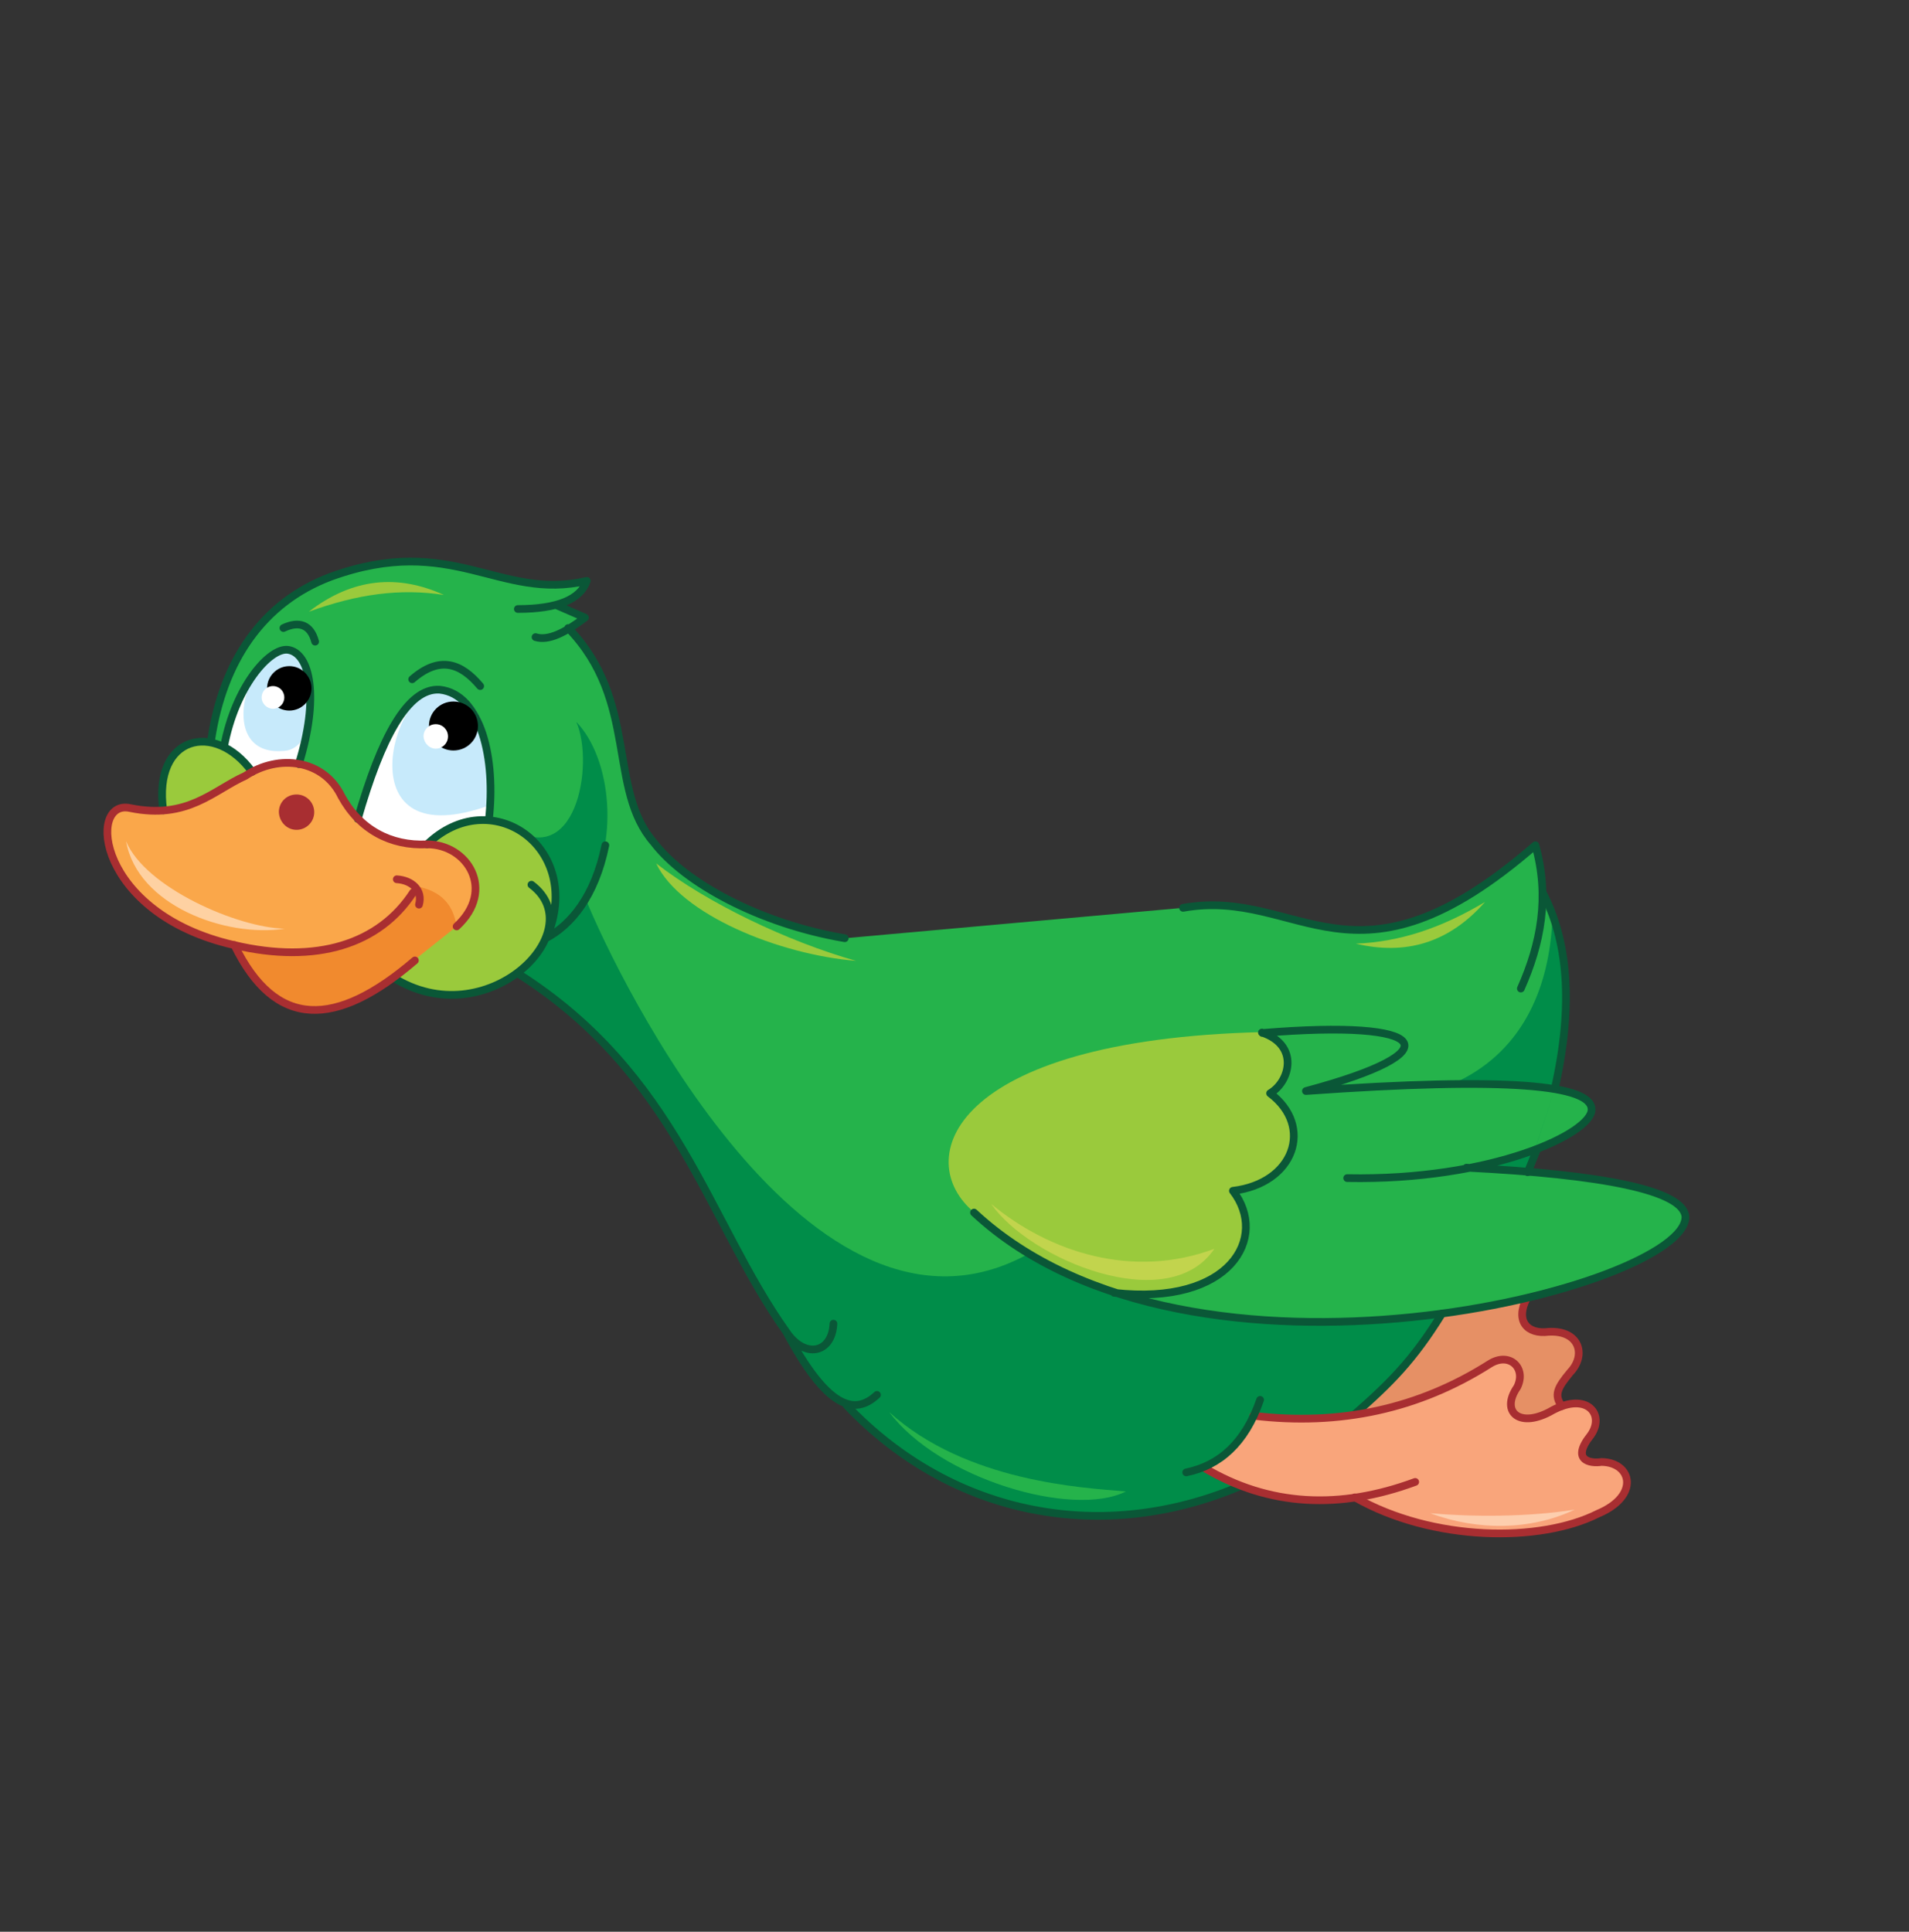 <?xml version="1.0" encoding="utf-8"?>
<!-- Generator: Adobe Illustrator 21.1.0, SVG Export Plug-In . SVG Version: 6.00 Build 0)  -->
<svg version="1.1" id="Layer_1" xmlns="http://www.w3.org/2000/svg" xmlns:xlink="http://www.w3.org/1999/xlink" x="0px" y="0px"
	 viewBox="0 0 421 426" style="enable-background:new 0 0 421 426;" xml:space="preserve">
<rect x="0" y="0" width="421" height="426" fill="#333333" stroke="none"/>
<style type="text/css">
	.st0{fill-rule:evenodd;clip-rule:evenodd;fill:#25B34B;}
	.st1{fill-rule:evenodd;clip-rule:evenodd;fill:#008D49;}
	.st2{fill-rule:evenodd;clip-rule:evenodd;fill:#9ACA3C;}
	.st3{fill-rule:evenodd;clip-rule:evenodd;fill:#FAA74A;}
	.st4{fill-rule:evenodd;clip-rule:evenodd;fill:#FED1A2;}
	.st5{fill-rule:evenodd;clip-rule:evenodd;fill:#E69065;}
	.st6{fill-rule:evenodd;clip-rule:evenodd;fill:#FFFFFF;}
	.st7{fill-rule:evenodd;clip-rule:evenodd;fill:#C7EAFB;}
	.st8{fill:none;stroke:#0A5737;stroke-width:1.699;stroke-linecap:round;stroke-linejoin:round;stroke-miterlimit:22.926;}
	.st9{fill-rule:evenodd;clip-rule:evenodd;}
	.st10{fill-rule:evenodd;clip-rule:evenodd;fill:#F9A57B;}
	.st11{fill:none;stroke:#A82E31;stroke-width:1.699;stroke-linecap:round;stroke-linejoin:round;stroke-miterlimit:22.926;}
	.st12{fill-rule:evenodd;clip-rule:evenodd;fill:#F18A2E;}
	.st13{fill-rule:evenodd;clip-rule:evenodd;fill:#FDCEAE;}
	.st14{fill-rule:evenodd;clip-rule:evenodd;fill:#A82E31;}
	.st15{fill-rule:evenodd;clip-rule:evenodd;fill:#C2D44D;}
</style>
<path class="st0" d="M260.9,200.2l-74.5,6.7c-20.9-4.3-39.4-10.9-46.4-28.5c-4.9-13.3-2.4-27.1-14.6-40l3.5-2.4l-6.2-2.7l4.7-2.3
	l1.9-2.9c-5.3,1.7-12.8,0.8-21.3-1.4c-28.4-7.6-56.3,1.7-61.4,36.3l6.7,4.5l2.3,2.7c12-5.2,17.2,1.3,23.4,10.4l28.9,0.3
	c12.1,1.1,19.1,15.7,13.1,24.8l-3,5.1l-3.9,3.7c31,18.2,41.2,50.8,59.3,79.1c4.4,5.4,4.8,12.9,13.3,16.2
	c23.3,25.3,57.3,30.7,87.1,17.7l-8.4-4.1c4.6-2.3,8.2-6.1,11-11.3l22.2-0.2c7.2-6,13.8-13.2,19.4-22.3
	c64.1-12.6,70.8-27.3,18.8-31.3l2-4.9c15.2-7.2,15.6-11.6,4-13.3c3.4-13.4,3.4-27.2-1.6-41.5l-2.6-12.4
	C298.3,221.5,286.8,195.7,260.9,200.2z"/>
<path class="st1" d="M342.4,201.8c4,10.4,3.7,23.4,0.5,38.2l-6,18.5l-13.4-0.9l15-4.1l4.3-13.2l-22.4-1.3
	C335,232.5,341.8,219,342.4,201.8z"/>
<path class="st1" d="M226.8,276.5c-48.1,26.5-90.6-60.8-97.7-78.4c7.6-12.1,5.8-30.8-2-38.9c4.1,9.4-0.2,33.8-15.5,22.6
	c10,4.2,13.6,18.1,9.2,23.9l-3,5.1l-3.9,3.7c31,18.2,41.2,50.8,59.3,79.1c4.4,5.4,4.8,12.9,13.3,16.2c23.3,25.3,57.3,30.7,87.1,17.7
	l-8.4-4.1c4.6-2.3,8.2-6.1,11-11.3l11.1-0.1l11.1-0.1c7.2-6,13.8-13.2,19.4-22.3C281.4,294.4,250.2,291.2,226.8,276.5z"/>
<path class="st2" d="M245.9,285c-11.3-3.4-21.6-9.2-31-17.6c-13.9-11.4-5.8-38.1,63.5-39.8c8.3,2.8,6.2,10.8,1.8,13.4
	c9.7,7.3,5.3,19.9-8.2,21.5C279.8,272.7,271.5,288,245.9,285z"/>
<path class="st2" d="M95.3,180.9c11.3-3.5,23.1,2,26.4,12.4c3.3,10.4-3.3,21.6-14.6,25.1c-11.3,3.5-23.1-2-26.4-12.4
	C77.4,195.7,83.9,184.4,95.3,180.9z"/>
<path class="st3" d="M91.1,196.8l9.6,7.6c8.7-8,2.4-18.1-6.5-18.1c-8.1,0.4-14.9-3.3-18.9-10.6c-3.9-8.1-13.8-9.4-21.2-4.5
	c-7.1,3.2-12.7,9.7-25.4,7.1c-9.5-2.1-7.4,23.3,22.9,30.2C69.8,212.6,83.7,208.1,91.1,196.8z"/>
<path class="st2" d="M188.8,211.9c-15.2-4.3-32.9-12.8-44.1-21.5C150.1,201.7,171.8,210.5,188.8,211.9z"/>
<path class="st4" d="M62.8,204.8c-10.4-0.2-30.8-9.1-35-19.3C30.3,199.7,49.8,206.8,62.8,204.8z"/>
<path class="st5" d="M344.3,310.2l-6.4,2.6l-39.3-0.7c7.5-6.6,14.3-13.8,19.4-22.3l18.6-3.4c-2.6,5,0.1,8,4.8,7.4
	c6.8-0.4,8.4,5.1,4.8,8.9C343.3,306.1,342.6,307.6,344.3,310.2z"/>
<path class="st6" d="M65.8,168.5c-3.2-0.9-6.6-0.3-10.3,1.8l-6.3-5.5c2.5-13.4,10.1-21.9,14.1-21.4
	C68.4,144.1,70.3,154.2,65.8,168.5z"/>
<path class="st6" d="M107.8,180.9c-5.2-0.3-9.8,1.5-13.7,5.3c-6.5,0.1-11.6-1.8-15.2-5.6c5.1-17.8,11-29,18.1-28.5
	C106.2,153.2,109.5,167.4,107.8,180.9z"/>
<path class="st7" d="M96.8,151.9c11.9,0.2,12.7,19.1,11.1,28.8l0.3-3.2C75.7,189.4,86.7,151.2,96.8,151.9z"/>
<path class="st7" d="M63.4,143.4c6.6,0.8,7.9,22-1,22.2C47.7,166.8,54.1,143.6,63.4,143.4z"/>
<path class="st2" d="M36.1,178.7c9.3-0.5,13-5.7,19.6-8.5C47.5,159,33.8,162.2,36.1,178.7z"/>
<path class="st8" d="M342.9,240c4.2-18.7,2.8-32.7-2.7-43.2 M336.9,258.5c0.7-1.6,1.4-3.5,2-4.9 M298.6,312c8-7,13.1-12.1,19.4-22.3
	 M173.4,293.7c8.9,16.7,15,18.6,20,13.9 M114.1,214.6c35.3,22.3,42,54.8,59.3,79.1c4,6,10.1,4.8,10.4-1.8 M90.9,149.8
	c6.1-5.3,10.8-3.5,15,1.5 M78.9,180.6c5.1-17.8,11-29,18.1-28.5c9.1,1,12.4,15.3,10.8,28.8 M49.4,164.7
	c2.5-13.4,10.1-21.9,14.1-21.4c5,0.7,6.9,10.7,2.4,25.2 M69.5,141.5c-1-3.8-3.6-4.6-7-3 M55.6,170.2c-8.2-11.3-21.9-8-19.6,8.5
	 M186.3,206.9c-18.8-3.2-35.3-12.2-42.1-21.1c-10.3-11.8-3.3-31.2-18.9-47.3 M122.8,133.5l6.2,2.7c-4.2,3.2-8,5.2-10.9,4.3
	 M46.6,163c2.6-17.1,11.2-30.1,26.3-35.8c26.9-9.8,37.2,5.4,56.5,0.9c-1.4,4.1-6.5,6.2-15.2,6.2 M120.4,206.9
	c5.5-2.9,10.8-9.2,13.1-20.5 M117.2,195.1c13.6,10.2-10,33.5-30.6,20.4 M94.2,186.2c13.9-13.4,34,0.3,26.8,19.5 M186.7,309.9
	c23.5,24.7,56.8,30.7,87.1,17.7"/>
<path class="st9" d="M63.8,156.7c2.7,0,4.9-2.2,4.9-4.9c0-2.7-2.2-4.9-4.9-4.9c-2.7,0-4.9,2.2-4.9,4.9
	C58.9,154.5,61.1,156.7,63.8,156.7z"/>
<path class="st6" d="M60.2,156.3c1.4,0,2.5-1.1,2.5-2.5c0-1.4-1.1-2.5-2.5-2.5c-1.4,0-2.5,1.1-2.5,2.5
	C57.7,155.2,58.9,156.3,60.2,156.3z"/>
<path class="st9" d="M100,165.5c3,0,5.4-2.4,5.4-5.4c0-3-2.4-5.4-5.4-5.4c-3,0-5.4,2.4-5.4,5.4C94.6,163.1,97,165.5,100,165.5z"/>
<path class="st6" d="M96.1,165.1c1.5,0,2.7-1.2,2.7-2.7c0-1.5-1.2-2.7-2.7-2.7c-1.5,0-2.7,1.2-2.7,2.7
	C93.5,163.9,94.7,165.1,96.1,165.1z"/>
<path class="st10" d="M298.7,330.3c-8.7,1.5-19.2,0.3-33.3-6.7c5.3-2.3,8.6-6.3,11-11.3c19.1,2.3,36.5-1.5,52.1-11.4
	c4.4-2.8,8.2,0.9,6.1,5.1c-3.8,5.5,0.6,9.3,7.8,5.1c7.7-4.1,11.6,1,8.4,5.5c-4.4,5.5-0.2,6.3,2.4,5.9c6.7,0.1,8.5,7.5-0.8,11.4
	C339.8,340.3,316,340.1,298.7,330.3z"/>
<path class="st11" d="M276.4,312.2c19.1,2.3,36.5-1.5,52.1-11.4c4.4-2.8,8.2,0.9,6.1,5.1c-3.8,5.5,0.6,9.3,7.8,5.1
	c7.7-4.1,11.6,1,8.4,5.5c-4.4,5.5-0.2,6.3,2.4,5.9c6.7,0.1,8.5,7.5-0.8,11.4c-12.7,6.4-36.4,6.2-53.6-3.6"/>
<path class="st11" d="M312.1,326.8c-16.5,6.1-32.2,5.5-46.7-3.2"/>
<path class="st11" d="M336.7,286.3c-2.6,5,0.1,8,4.8,7.4c6.8-0.4,8.4,5.1,4.8,8.9c-2.9,3.5-3.6,5-1.9,7.5"/>
<path class="st8" d="M278.3,227.7c8.3,2.8,6.2,10.8,1.8,13.4c9.7,7.3,5.3,19.9-8.2,21.5c7.9,10.2-0.5,25.4-26.2,22.5 M297.1,259.8
	c32,0.6,53.9-9.9,53.9-15.1c0.1-5.4-18.1-7.3-63-4.1c32.9-8.8,27.5-15.9-9.6-12.8 M335.4,218c4.4-9.9,6.4-20.2,3.2-31.6
	c-40.3,35-51.8,9.2-77.7,13.8 M214.8,267.4c48,44.7,157.2,16.5,156.9,0.9c-0.5-5.8-18.3-9.3-48.3-10.8"/>
<path class="st12" d="M91.4,211.7l9.3-7.4c-0.7-4.5-3.1-7.9-9.2-8.9l-0.3,1.4c-5.9,11.2-19.1,15-39.5,11.6
	C60.7,227.1,74,226.7,91.4,211.7z"/>
<path class="st8" d="M261.6,324.7c7.3-1.5,13-6.4,16.3-16"/>
<path class="st11" d="M51.7,208.4c9.1,18.7,22.4,18.3,39.8,3.4"/>
<path class="st11" d="M100.7,204.3c8.7-8,2.4-18.1-6.5-18.1c-8.1,0.4-14.9-3.3-18.9-10.6c-3.9-8.1-13.8-9.4-21.2-4.5
	c-7.1,3.2-12.7,9.7-25.4,7.1c-9.5-2.1-7.4,23.3,22.9,30.2c18.2,4.3,32.1-0.2,39.5-11.6"/>
<path class="st13" d="M315.4,333.7c8.8,0.8,21.4,0.9,31.9-0.8C337.6,337.5,325.9,337.6,315.4,333.7z"/>
<path class="st14" d="M65.4,183c2.1,0,3.9-1.7,3.9-3.9c0-2.1-1.7-3.9-3.9-3.9c-2.2,0-3.9,1.7-3.9,3.9C61.6,181.3,63.3,183,65.4,183z
	"/>
<path class="st11" d="M87.5,193.9c3.3,0.2,5.8,2.4,4.9,5.6"/>
<path class="st2" d="M97.9,131.2c-9.6-1.5-19.1-0.2-29.8,3.7C77.8,127.4,87.8,126.6,97.9,131.2z"/>
<path class="st2" d="M299,208.1c9.7-0.4,18.8-3.4,28.5-9.2C319.5,208,309.9,210.7,299,208.1z"/>
<path class="st0" d="M248.3,328.9c-9.4-0.8-35.2-2.1-52.2-17.5C207.1,326.1,236.6,334.8,248.3,328.9z"/>
<path class="st15" d="M267.8,275.4c-18,6.7-36.3,0.8-49.2-9.9C227,277.7,257.6,290.5,267.8,275.4z"/>
</svg>
